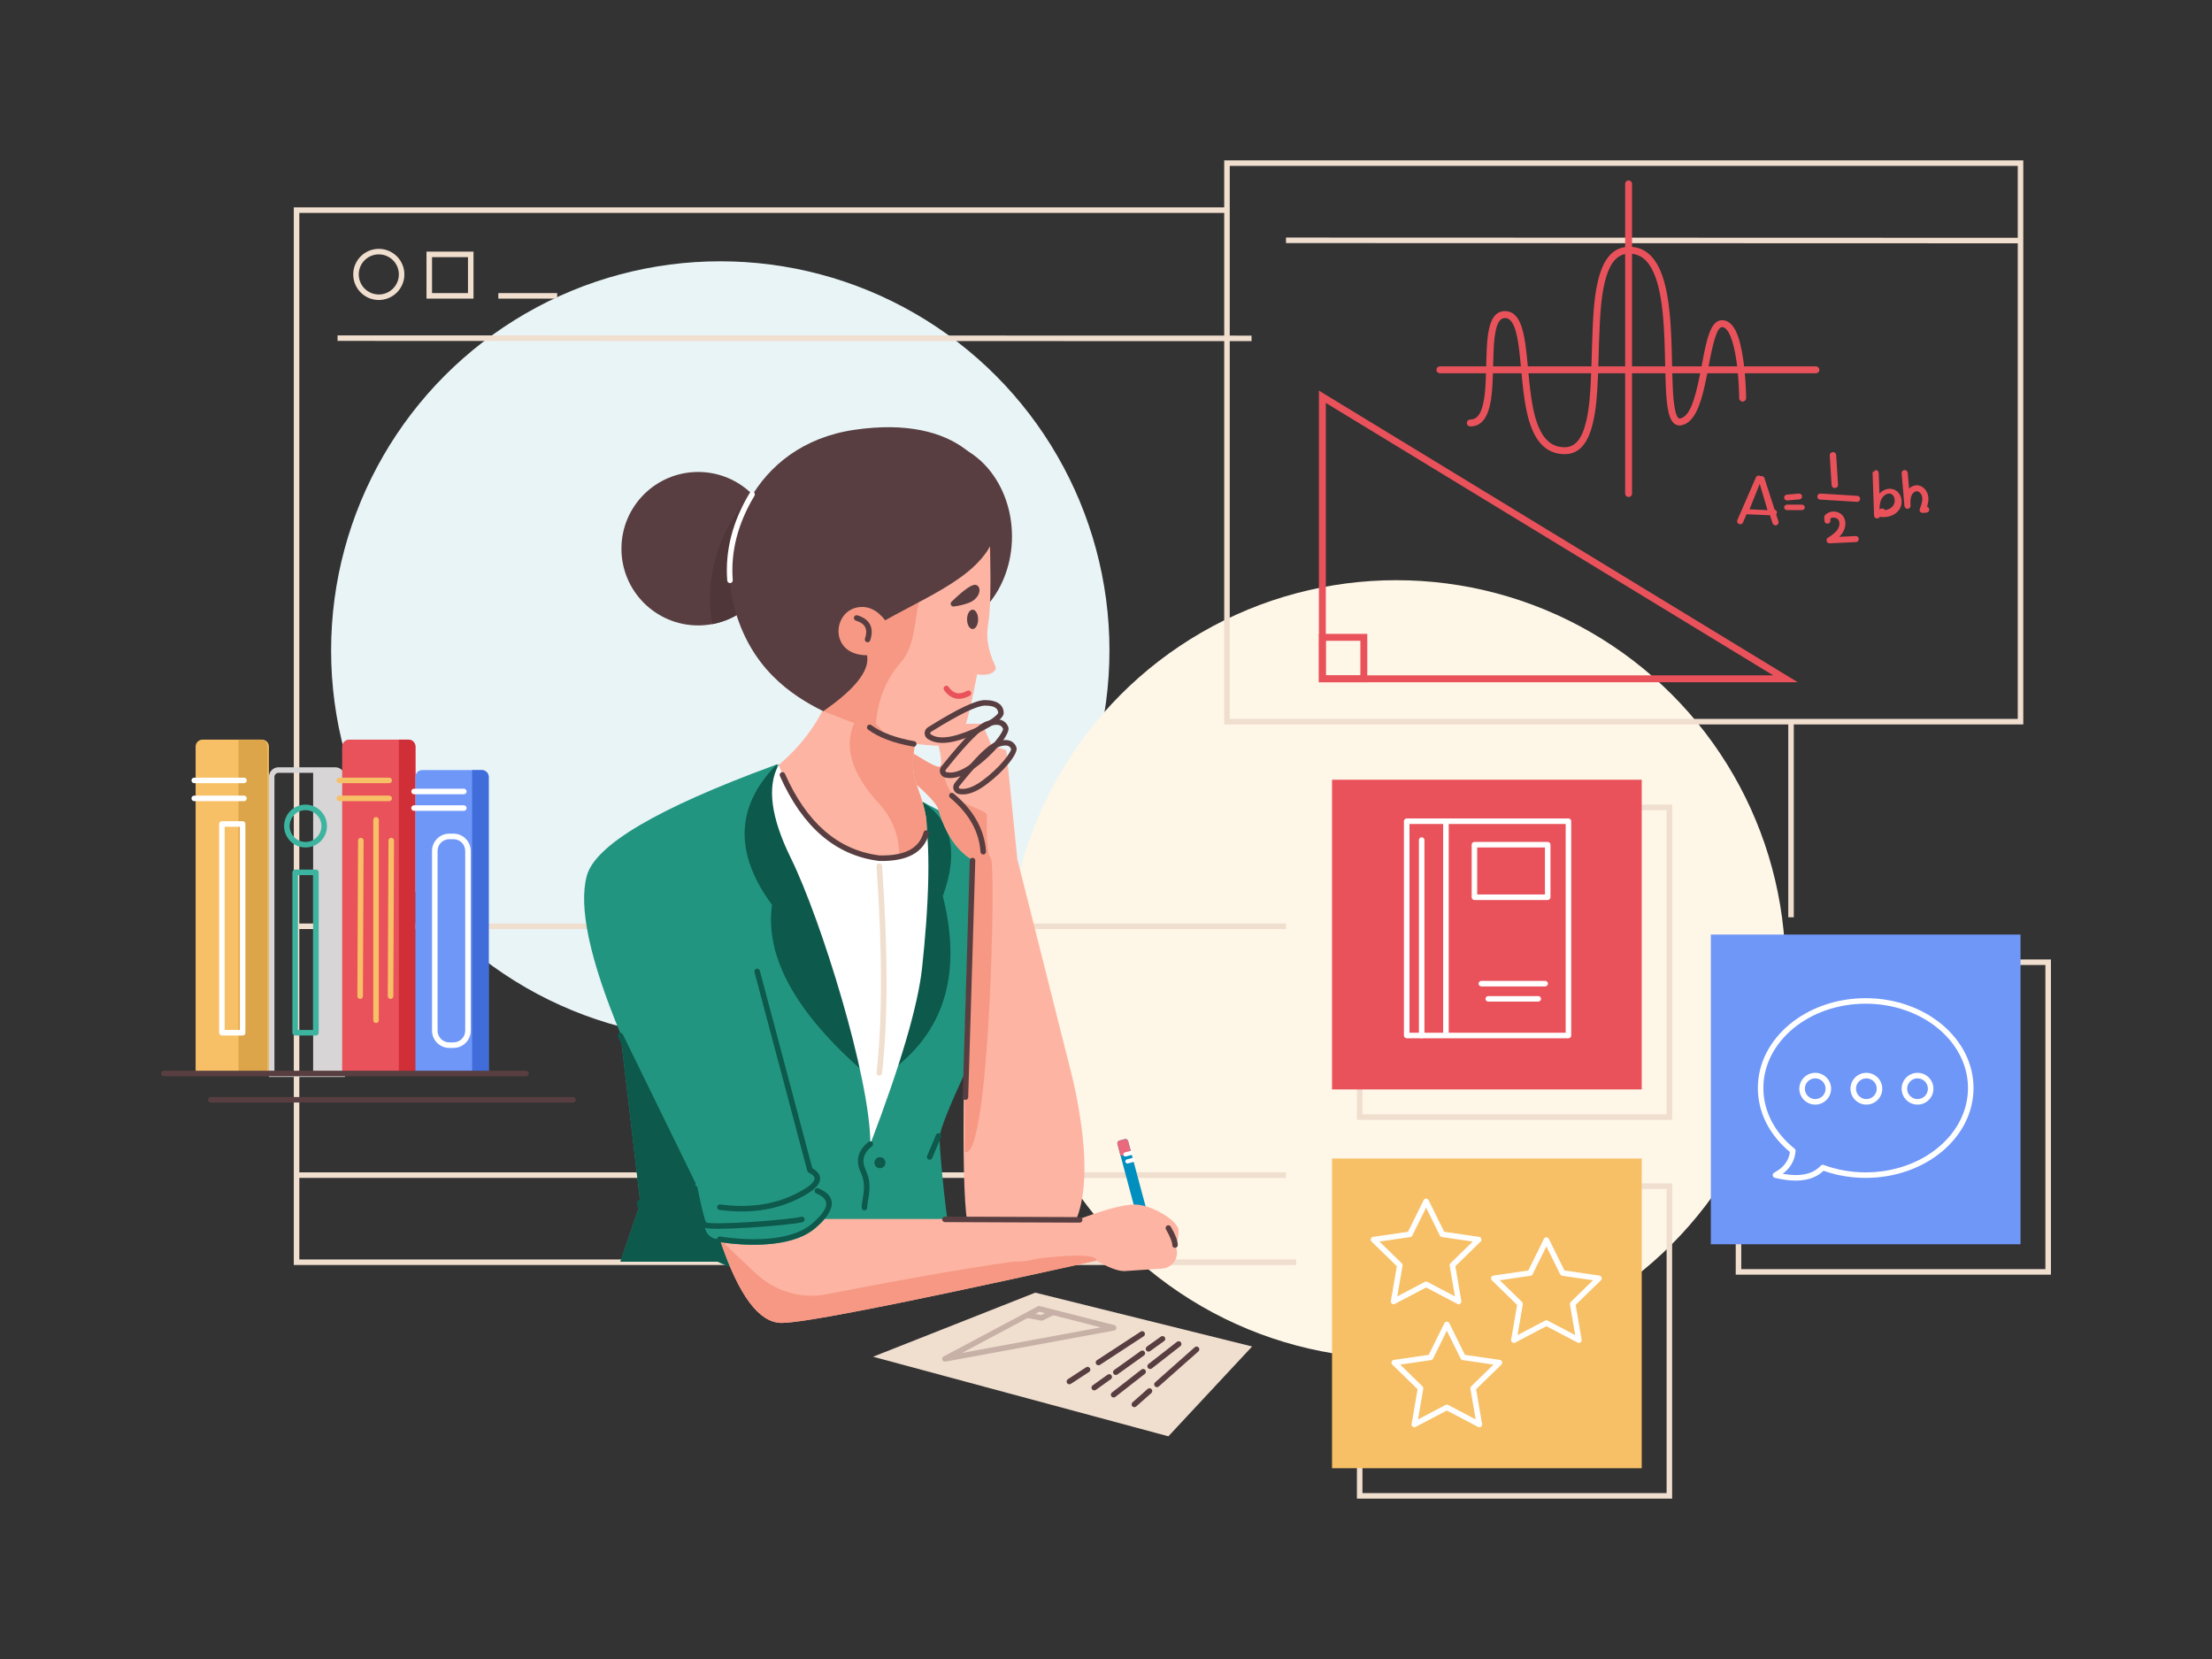 <?xml version="1.0" encoding="UTF-8"?>
<svg width="1600px" height="1200px" viewBox="0 0 1600 1200" version="1.1" xmlns="http://www.w3.org/2000/svg" xmlns:xlink="http://www.w3.org/1999/xlink">
    <rect x="0" y="0" width="1600" height="1200" fill="#333333" stroke="none"/>
    <title>Online Learning</title>
    <g id="Online-Learning" stroke="none" stroke-width="1" fill="none" fill-rule="evenodd">
        <g transform="translate(116.5, 116)" id="Shape">
            <circle fill="#E9F4F7" cx="404.5" cy="354.5" r="281.5"></circle>
            <circle fill="#FEF6E7" cx="893.5" cy="585.168" r="281.5"></circle>
            <polygon fill="#F0DECF" fill-rule="nonzero" points="127.655 126.585 788.794 126.755 788.793 130.755 127.654 130.585"></polygon>
            <polygon fill="#F0DECF" fill-rule="nonzero" points="813.692 552 813.692 556 98 556 98 552"></polygon>
            <polygon fill="#F0DECF" fill-rule="nonzero" points="813.692 732 813.692 736 98 736 98 732"></polygon>
            <path d="M157.5,64 C147.283,64 139,72.283 139,82.5 C139,92.717 147.283,101 157.5,101 C167.717,101 176,92.717 176,82.5 C176,72.283 167.717,64 157.5,64 Z M157.5,68 C165.508,68 172,74.492 172,82.5 C172,90.508 165.508,97 157.5,97 C149.492,97 143,90.508 143,82.5 C143,74.492 149.492,68 157.5,68 Z" fill="#F0DECF" fill-rule="nonzero"></path>
            <path d="M226,66 L192,66 L192,100 L226,100 L226,66 Z M222,70 L222,96 L196,96 L196,70 L222,70 Z" fill="#F0DECF" fill-rule="nonzero"></path>
            <path d="M772.528,34 L772.528,38 L100,38 L100,795 L821.028,795 L821.028,799 L96,799 L96,34 L772.528,34 Z M1181,407.074 L1181,547.495 L1177,547.495 L1177,407.074 L1181,407.074 Z" fill="#F0DECF" fill-rule="nonzero"></path>
            <path d="M693.18,709.017 L697.044,707.982 C698.111,707.696 699.207,708.329 699.493,709.396 L721.234,790.534 C721.52,791.601 720.887,792.697 719.82,792.983 L715.956,794.018 C714.889,794.304 713.793,793.671 713.507,792.604 L691.766,711.466 C691.48,710.399 692.113,709.303 693.18,709.017 Z" fill="#018FC0"></path>
            <path d="M693.18,709.017 L697.044,707.982 C698.111,707.696 699.207,708.329 699.493,709.396 L701.823,718.089 L694.095,720.16 L691.766,711.466 C691.48,710.399 692.113,709.303 693.18,709.017 Z" fill="#EA697C"></path>
            <path d="M30,419 L73,419 C75.761,419 78,421.239 78,424 L78,661 L25,661 L25,424 C25,421.239 27.239,419 30,419 Z" fill="#F7C066"></path>
            <path d="M56,419 L72,419 C74.761,419 77,421.239 77,424 L77,661 L56,661 L56,419 Z" fill="#DDA549"></path>
            <path d="M126,439 L85,439 C81.134,439 78,442.134 78,446 L78,663 L133,663 L133,446 C133,442.134 129.866,439 126,439 Z M126,443 L126.176,443.005 C127.751,443.096 129,444.402 129,446 L129,659 L82,659 L82,446 C82,444.343 83.343,443 85,443 L126,443 Z" fill="#D7D5D5" fill-rule="nonzero"></path>
            <path d="M110,441 L126,441 C128.761,441 131,443.239 131,446 L131,661 L110,661 L110,441 Z" fill="#D7D5D5"></path>
            <path d="M136,419 L179,419 C181.761,419 184,421.239 184,424 L184,661 L131,661 L131,424 C131,421.239 133.239,419 136,419 Z" fill="#E9525B"></path>
            <path d="M172,419 L179,419 C181.761,419 184,421.239 184,424 L184,661 L172,661 L172,419 Z" fill="#D12F38"></path>
            <path d="M189,441 L232,441 C234.761,441 237,443.239 237,446 L237,661 L184,661 L184,446 C184,443.239 186.239,441 189,441 Z" fill="#6F97F8"></path>
            <path d="M112,513 L97,513 C95.895,513 95,513.895 95,515 L95,631 C95,632.105 95.895,633 97,633 L112,633 C113.105,633 114,632.105 114,631 L114,515 C114,513.895 113.105,513 112,513 Z M110,517 L110,629 L99,629 L99,517 L110,517 Z" fill="#3CB49F" fill-rule="nonzero"></path>
            <path d="M104.5,466 C95.94,466 89,472.94 89,481.5 C89,490.06 95.94,497 104.5,497 C113.06,497 120,490.06 120,481.5 C120,472.94 113.06,466 104.5,466 Z M104.5,470 C110.851,470 116,475.149 116,481.5 C116,487.851 110.851,493 104.5,493 C98.149,493 93,487.851 93,481.5 C93,475.149 98.149,470 104.5,470 Z" fill="#3CB49F" fill-rule="nonzero"></path>
            <path d="M59,478 L44,478 C42.895,478 42,478.895 42,480 L42,631 C42,632.105 42.895,633 44,633 L59,633 C60.105,633 61,632.105 61,631 L61,480 C61,478.895 60.105,478 59,478 Z M57,482 L57,629 L46,629 L46,482 L57,482 Z" fill="#FFFFFF" fill-rule="nonzero"></path>
            <path d="M60,446.5 C61.105,446.5 62,447.395 62,448.5 C62,449.554 61.184,450.418 60.149,450.495 L60,450.5 L24,450.5 C22.895,450.5 22,449.605 22,448.5 C22,447.446 22.816,446.582 23.851,446.505 L24,446.5 L60,446.5 Z" fill="#FFFFFF" fill-rule="nonzero"></path>
            <path d="M60,459.5 C61.105,459.5 62,460.395 62,461.5 C62,462.554 61.184,463.418 60.149,463.495 L60,463.5 L24,463.5 C22.895,463.5 22,462.605 22,461.5 C22,460.446 22.816,459.582 23.851,459.505 L24,459.5 L60,459.5 Z" fill="#FFFFFF" fill-rule="nonzero"></path>
            <path d="M155.5,475 C156.554,475 157.418,475.816 157.495,476.851 L157.5,477 L157.5,622 C157.5,623.105 156.605,624 155.5,624 C154.446,624 153.582,623.184 153.505,622.149 L153.5,622 L153.5,477 C153.5,475.895 154.395,475 155.5,475 Z" fill="#F7C066" fill-rule="nonzero"></path>
            <path d="M166.509,490 C167.563,490.005 168.423,490.824 168.495,491.86 L168.5,492.009 L168,604.565 C167.995,605.669 167.096,606.561 165.991,606.556 C164.937,606.551 164.077,605.731 164.005,604.696 L164,604.547 L164.5,491.991 C164.505,490.887 165.404,489.995 166.509,490 Z" fill="#F7C066" fill-rule="nonzero"></path>
            <path d="M144.509,490 C145.563,490.005 146.423,490.824 146.495,491.86 L146.5,492.009 L146,604.565 C145.995,605.669 145.096,606.561 143.991,606.556 C142.937,606.551 142.077,605.731 142.005,604.696 L142,604.547 L142.5,491.991 C142.505,490.887 143.404,489.995 144.509,490 Z" fill="#F7C066" fill-rule="nonzero"></path>
            <path d="M165,446.5 C166.105,446.5 167,447.395 167,448.5 C167,449.554 166.184,450.418 165.149,450.495 L165,450.5 L129,450.5 C127.895,450.5 127,449.605 127,448.5 C127,447.446 127.816,446.582 128.851,446.505 L129,446.5 L165,446.5 Z" fill="#F7C066" fill-rule="nonzero"></path>
            <path d="M165,459.5 C166.105,459.5 167,460.395 167,461.5 C167,462.554 166.184,463.418 165.149,463.495 L165,463.5 L129,463.5 C127.895,463.5 127,462.605 127,461.5 C127,460.446 127.816,459.582 128.851,459.505 L129,459.5 L165,459.5 Z" fill="#F7C066" fill-rule="nonzero"></path>
            <path d="M219,454.5 C220.105,454.5 221,455.395 221,456.5 C221,457.554 220.184,458.418 219.149,458.495 L219,458.5 L183,458.5 C181.895,458.5 181,457.605 181,456.5 C181,455.446 181.816,454.582 182.851,454.505 L183,454.5 L219,454.5 Z" fill="#FFFFFF" fill-rule="nonzero"></path>
            <path d="M211.5,487 L208.5,487 C201.596,487 196,492.596 196,499.5 L196,629.5 C196,636.404 201.596,642 208.5,642 L211.5,642 C218.404,642 224,636.404 224,629.5 L224,499.5 C224,492.596 218.404,487 211.5,487 Z M208.5,491 L211.5,491 C216.194,491 220,494.806 220,499.5 L220,629.5 C220,634.194 216.194,638 211.5,638 L208.5,638 C203.806,638 200,634.194 200,629.5 L200,499.5 C200,494.806 203.806,491 208.5,491 Z" fill="#FFFFFF" fill-rule="nonzero"></path>
            <path d="M219,466.5 C220.105,466.5 221,467.395 221,468.5 C221,469.554 220.184,470.418 219.149,470.495 L219,470.5 L183,470.5 C181.895,470.5 181,469.605 181,468.5 C181,467.446 181.816,466.582 182.851,466.505 L183,466.5 L219,466.5 Z" fill="#FFFFFF" fill-rule="nonzero"></path>
            <path d="M225,441 L232,441 C234.761,441 237,443.239 237,446 L237,661 L225,661 L225,441 Z" fill="#406DD9"></path>
            <path d="M264,658.5 C265.105,658.5 266,659.395 266,660.5 C266,661.554 265.184,662.418 264.149,662.495 L264,662.5 L2,662.5 C0.895,662.5 0,661.605 0,660.5 C0,659.446 0.816,658.582 1.851,658.505 L2,658.5 L264,658.5 Z" fill="#583E40" fill-rule="nonzero"></path>
            <path d="M298,677.5 C299.105,677.5 300,678.395 300,679.5 C300,680.554 299.184,681.418 298.149,681.495 L298,681.5 L36,681.5 C34.895,681.5 34,680.605 34,679.5 C34,678.446 34.816,677.582 35.851,677.505 L36,677.5 L298,677.5 Z" fill="#583E40" fill-rule="nonzero"></path>
            <path d="M445.213,437 L514.081,445.215 L521.316,448.87 C566.124,471.555 591.644,485.508 597.874,490.73 C604.432,496.226 603.556,543.131 595.246,631.445 L592.725,636.593 C572.963,677.07 563.082,700.646 563.082,707.321 L563.086,707.759 C563.21,714.639 566.11,752.127 571.788,786.989 L573.368,796.617 L458.562,796.618 C441.067,806.261 422.451,806.261 402.712,796.618 L332.239,796.617 L346.669,754.256 L332.239,631.445 C310.023,577.99 301.914,540.036 307.913,517.582 C313.853,495.354 358.768,468.805 442.659,437.937 L445.213,437 Z" fill="#229581"></path>
            <path d="M332.239,631.445 L386.091,743.548 L392.866,769.773 C393.91,776.846 397.68,780.383 404.175,780.383 L413.393,800.93 L413.393,800.93 C409.87,799.813 406.31,798.375 402.712,796.618 L332.239,796.617 L346.669,754.256 L332.239,631.445 Z" fill="#0D594C"></path>
            <path d="M550.472,464 C572.038,477.457 577.039,500.185 565.476,532.184 C579.047,586.329 567.552,627.701 530.991,656.299 L542.083,543.894 L550.472,464 Z" fill="#0D594C"></path>
            <path d="M445.213,437 L454.107,479.861 L508.547,597.146 L509.662,660.589 C459.246,616.986 436.666,576.302 441.923,538.536 C414.711,501.587 415.513,468.046 444.331,437.912 L445.213,437 Z" fill="#0D594C"></path>
            <circle fill="#0D594C" cx="520" cy="725" r="4"></circle>
            <path d="M704.317,755.266 C716.138,755.266 735.963,766.906 735.963,774.14 C735.963,778.962 735.12,782.448 733.434,784.597 C736.497,790.146 734.481,797.128 728.932,800.191 C727.461,801.003 725.829,801.482 724.151,801.594 L696.799,803.421 C691.92,803.421 685.23,800.875 676.73,795.783 L664.701,798.449 L653.339,800.958 C532.516,827.582 464.369,840.894 448.9,840.894 C432.754,840.894 418.085,821.438 404.894,782.527 L405.796,782.666 L406.87,782.82 C407.607,782.923 408.385,783.024 409.201,783.124 L409.82,783.198 L411.1,783.344 C421.733,784.514 432.849,784.762 443.283,783.506 C455.807,781.999 466.046,778.44 473.19,772.347 C475.888,770.046 478.137,767.824 479.931,765.695 L664.457,765.696 L666.765,764.845 L668.295,764.289 C684.979,758.274 696.986,755.266 704.317,755.266 Z" fill="#FDB4A3"></path>
            <path d="M428.755,803.851 L432.742,807.268 C446.198,818.805 464.192,823.555 481.589,820.164 C609.076,795.312 674.102,787.044 676.667,795.36 L676.73,795.783 L664.701,798.449 L653.339,800.958 C532.516,827.582 464.369,840.894 448.9,840.894 C432.46,840.894 417.551,820.723 404.175,780.383 L428.755,803.851 Z" fill="#F69883"></path>
            <path d="M446.676,437.383 C438.138,452.878 441.102,475.333 455.57,504.747 C477.271,548.869 513.054,663.667 513.054,711.496 C535.075,653.664 547.548,611.18 550.472,584.045 C554.858,543.343 558.063,490.74 550.472,464 L499.179,452.59 L446.676,437.383 Z" fill="#FFFFFF"></path>
            <path d="M484.998,383.428 C477.122,404.48 464.348,422.465 446.676,437.383 C465.209,482.69 490.753,505.143 523.309,504.742 C572.141,504.141 548.567,460.862 544.816,446.326 C542.315,436.635 544.693,419.308 551.95,394.344 L496.445,377.098 L484.998,383.428 Z" fill="#FDB4A3"></path>
            <path d="M503.131,403.745 L504.61,403.538 C528.314,400.285 541.567,401.553 544.37,407.339 L544.453,407.52 C544.853,408.429 545.726,409.858 547.072,411.807 L547.307,412.145 L546.97,413.666 C543.739,428.485 543.021,439.372 544.816,446.326 C548.257,459.661 568.38,497.184 533.985,503.759 C534.053,491.225 530.573,477.818 519.985,466.012 L519.52,465.5 C498.36,442.449 492.897,421.864 503.131,403.745 Z" fill="#F69883"></path>
            <path d="M594,407.52 L600.496,422.724 L611.401,426.791 L619.375,505.492 L659.788,665.834 C672.17,721.784 670.421,759.549 654.543,779.129 C630.725,808.499 593.704,795.935 585.022,776.182 C579.235,763.014 578.266,682.784 586.116,505.492 C571.201,496.449 564.521,477.783 562.228,469.368 C561.608,467.092 558.877,463.518 554.035,458.647 L553.311,457.925 C545.919,450.605 542.698,440.075 544.71,429.891 L544.808,429.414 L544.808,429.414 L546.294,430.357 C554.014,435.222 562.906,440.275 563.758,438.321 C564.735,436.079 564.308,431.21 562.475,423.716 L562.228,422.724 L568.625,414.126 L583.022,407.52 L594,407.52 Z" fill="#FDB4A3"></path>
            <path d="M544.349,429.095 L546.294,430.357 L548.14,431.51 C555.368,435.976 562.974,440.121 563.758,438.321 C563.872,438.059 563.967,437.761 564.043,437.426 L566.511,439.203 C565.633,444.435 567.173,450.262 571.131,456.686 C577.069,466.322 597.337,469.846 597.337,473.591 L597.259,479.304 C597.18,487.669 597.367,501.855 600.213,504.888 C603.979,508.901 599.291,722.961 581.683,717.229 L581.339,717.108 L581.34,712.752 L581.371,698.052 C581.505,652.755 582.115,595.858 586.116,505.492 C571.201,496.449 564.521,477.783 562.228,469.368 C560.957,464.704 553.839,458.239 546.501,451.641 L545.994,450.166 C545.512,448.737 545.105,447.446 544.816,446.326 C543.751,442.199 543.571,436.686 544.276,429.789 L544.349,429.095 Z" fill="#F69883"></path>
            <ellipse fill="#583E40" cx="557.5" cy="271.999" rx="58" ry="69"></ellipse>
            <path d="M598.288,335.494 L598.188,336.081 C596.623,344.934 598.271,354.633 603.133,365.179 L603.435,365.825 C603.901,366.814 603.793,367.977 603.153,368.863 C601.055,371.766 596.758,372.728 590.262,371.747 L589.592,375.218 C584.28,402.482 580.033,417.718 576.854,420.924 C573.542,424.264 560.347,424.264 537.271,420.924 L478.998,398.427 L473.813,382.047 C464.918,353.872 460.419,339.14 460.314,337.851 L460.322,337.069 C460.445,329.415 461.774,267.708 465.526,267.708 L468.683,267.672 C479.348,267.526 515.814,266.929 578.082,265.882 L599.594,278.954 L599.695,283.269 C600.254,308.995 599.785,326.403 598.288,335.494 L598.288,335.494 Z" fill="#FDB4A3"></path>
            <path d="M488.979,300.727 C550.254,292.674 574.387,292.593 561.378,300.486 L560.972,300.727 C540.125,312.93 551.26,344.655 535.173,362.988 C524.448,375.209 518.42,390.053 517.089,407.52 L517.916,408.38 C520.746,411.349 522.883,413.865 524.327,415.927 L478.998,398.427 L473.627,381.458 C471.698,375.347 469.979,369.878 468.47,365.049 L460.568,326.252 L460.609,324.75 L460.609,324.75 L488.979,300.727 Z" fill="#F69883"></path>
            <circle fill="#583E40" cx="388.5" cy="280.882" r="55.5"></circle>
            <path d="M427.717,241.61 C437.776,251.656 444,265.542 444,280.882 C444,308.037 424.498,330.637 398.737,335.44 C393.015,306.522 401.214,268.833 426.702,242.633 L427.717,241.61 Z" fill="#4F3638"></path>
            <path d="M501.724,194.862 C576.329,184.019 606.678,222.545 605.368,258.332 C604,295.713 562.511,310.999 523.785,332.668 C518.116,325.296 511.092,321.664 503.045,323.477 C485.3,327.474 483.718,357.968 510.664,357.968 C512.728,368.891 502.172,382.377 478.998,398.427 C455.973,387.076 425.772,367.024 414.24,321.797 C402.709,276.57 427.118,205.705 501.724,194.862 Z" fill="#583E40"></path>
            <ellipse fill="#583E40" cx="587" cy="332" rx="4" ry="7"></ellipse>
            <path d="M571.758,319.264 C581.157,310.137 587.144,306.104 589.718,307.166 C594.07,308.961 592.175,317.131 584.224,320.066 C580.914,321.287 577.562,322.127 574.169,322.586 L573.385,322.685 C572.288,322.814 571.294,322.03 571.165,320.933 C571.092,320.314 571.312,319.698 571.758,319.264 Z" fill="#583E40"></path>
            <path d="M510.98,408.926 C511.64,408.041 512.893,407.858 513.778,408.518 C520.885,413.813 531.227,417.697 544.805,420.124 C545.892,420.318 546.616,421.357 546.422,422.444 C546.228,423.532 545.189,424.256 544.101,424.061 C529.961,421.535 519.057,417.439 511.389,411.725 C510.503,411.065 510.32,409.812 510.98,408.926 Z" fill="#583E40" fill-rule="nonzero"></path>
            <path d="M501.216,330.422 C501.535,329.365 502.65,328.766 503.708,329.084 C512.71,331.796 515.936,338.137 512.947,347.185 C512.6,348.233 511.469,348.803 510.42,348.456 C509.371,348.11 508.802,346.978 509.149,345.93 C511.437,339.004 509.386,334.972 502.554,332.914 C501.496,332.595 500.897,331.48 501.216,330.422 Z" fill="#583E40" fill-rule="nonzero"></path>
            <path d="M566.843,380.368 C567.744,379.729 568.992,379.941 569.631,380.842 C573.202,385.876 577.417,386.788 583.038,383.706 C584.007,383.175 585.223,383.53 585.754,384.498 C586.285,385.467 585.93,386.682 584.962,387.213 C577.579,391.261 571.128,389.866 566.369,383.156 C565.73,382.255 565.942,381.007 566.843,380.368 Z" fill="#E9525B" fill-rule="nonzero"></path>
            <path d="M425.79,240.578 C426.36,239.632 427.59,239.327 428.536,239.897 C429.482,240.467 429.786,241.697 429.216,242.643 C417.178,262.615 411.956,282.922 413.516,303.613 C413.599,304.715 412.773,305.675 411.672,305.758 C410.571,305.841 409.61,305.015 409.527,303.914 C407.903,282.369 413.336,261.241 425.79,240.578 Z" fill="#FFFFFF" fill-rule="nonzero"></path>
            <path d="M595.946,390.383 C589.388,390.383 576.239,396.665 555.933,409.297 L554.675,410.082 C554.083,410.452 553.576,410.941 553.186,411.517 C551.637,413.803 552.234,416.912 554.52,418.461 L554.814,418.655 C560.091,422.042 567.474,422.238 576.923,419.445 L577.442,419.29 C593.707,414.383 609.5,404.869 609.5,399.861 C609.5,394.144 605.196,390.383 595.946,390.383 Z M596.319,394.385 C602.937,394.455 605.329,396.395 605.491,399.51 L605.498,399.752 C605.46,399.843 605.378,399.985 605.253,400.159 C604.94,400.595 604.433,401.136 603.756,401.745 C602.283,403.069 600.122,404.611 597.497,406.193 C591.558,409.77 584,413.133 576.292,415.459 L575.783,415.61 C567.348,418.104 561.104,417.939 556.996,415.302 L556.744,415.135 C556.307,414.84 556.188,414.218 556.497,413.761 C556.576,413.645 556.677,413.548 556.795,413.474 L558.048,412.692 C577.632,400.509 590.455,394.383 595.946,394.383 L596.319,394.385 Z" fill="#583E40" fill-rule="nonzero"></path>
            <path d="M596.818,405.85 C590.744,408.071 580.717,418.082 566.253,436.121 L564.412,438.43 C563.95,439.012 563.625,439.684 563.458,440.403 C562.829,443.092 564.5,445.781 567.189,446.409 L567.531,446.485 C573.639,447.754 580.648,445.376 588.601,439.544 C602.549,429.315 614.572,414.741 612.856,410.005 C610.92,404.66 605.57,402.649 596.818,405.85 Z M609.034,411.205 L609.053,411.257 L609.056,411.242 C609.049,411.349 609.017,411.513 608.955,411.721 C608.801,412.246 608.495,412.938 608.048,413.755 C607.075,415.529 605.513,417.75 603.519,420.167 C599.001,425.644 592.86,431.46 586.236,436.318 C579.109,441.544 573.148,443.567 568.369,442.574 L568.075,442.509 C567.561,442.388 567.227,441.851 567.353,441.313 C567.386,441.169 567.451,441.035 567.543,440.919 L569.377,438.619 L570.271,437.507 C583.743,420.807 593.203,411.431 598.192,409.607 C604.864,407.166 607.858,408.205 609.034,411.205 Z" fill="#583E40" fill-rule="nonzero"></path>
            <path d="M603.754,420.717 C598.116,422.779 588.843,432.018 575.452,448.675 L574.108,450.355 C573.595,450.999 573.25,451.755 573.1,452.56 C572.595,455.274 574.386,457.885 577.101,458.39 L577.444,458.449 C582.966,459.329 589.238,457.096 596.315,451.917 L597.086,451.346 C609.655,441.942 620.285,428.972 618.706,424.612 C616.897,419.618 611.884,417.743 603.754,420.717 Z M614.893,425.836 L614.881,425.916 C614.867,425.991 614.845,426.084 614.813,426.192 C614.674,426.661 614.397,427.286 613.99,428.025 C613.099,429.644 611.665,431.674 609.835,433.886 C605.683,438.903 600.038,444.235 593.952,448.689 C587.655,453.298 582.361,455.182 578.098,454.503 L577.807,454.452 C577.29,454.356 576.931,453.834 577.032,453.291 C577.062,453.13 577.131,452.979 577.233,452.851 L578.573,451.178 L579.861,449.582 C592.051,434.564 600.62,426.122 605.128,424.473 C611.074,422.299 613.745,423.137 614.829,425.68 L614.893,425.836 Z" fill="#583E40" fill-rule="nonzero"></path>
            <path d="M1093,466 L865,466 L865,694 L1093,694 L1093,466 Z M1089,470 L1089,690 L869,690 L869,470 L1089,470 Z" fill="#F0DECF" fill-rule="nonzero"></path>
            <path d="M1367,578 L1139,578 L1139,806 L1367,806 L1367,578 Z M1363,582 L1363,802 L1143,802 L1143,582 L1363,582 Z" fill="#F0DECF" fill-rule="nonzero"></path>
            <path d="M1093,740 L865,740 L865,968 L1093,968 L1093,740 Z M1089,744 L1089,964 L869,964 L869,744 L1089,744 Z" fill="#F0DECF" fill-rule="nonzero"></path>
            <polygon fill="#E9525B" points="847 448 1071 448 1071 672 847 672"></polygon>
            <polygon fill="#6F97F8" points="1121 560 1345 560 1345 784 1121 784"></polygon>
            <polygon fill="#F7C066" points="847 722 1071 722 1071 946 847 946"></polygon>
            <path d="M1347,0 L769,0 L769,408 L1347,408 L1347,0 Z M1343,4 L1343,404 L773,404 L773,4 L1343,4 Z" fill="#F0DECF" fill-rule="nonzero"></path>
            <polygon fill="#F0DECF" fill-rule="nonzero" points="813.692 55.83 1345.001 56 1344.999 60 813.691 59.83"></polygon>
            <path d="M430.669,584.708 C431.688,584.437 432.732,585.004 433.072,585.985 L433.115,586.128 L471.077,729.04 L471.153,729.083 C476.065,731.853 477.929,735.475 475.989,739.514 L475.873,739.747 C473.974,743.437 468.835,747.213 460.393,751.341 C443.865,759.423 425.021,762.025 403.907,759.169 C402.813,759.02 402.045,758.013 402.194,756.918 C402.342,755.824 403.349,755.057 404.444,755.205 C424.802,757.959 442.85,755.466 458.635,747.748 L459.583,747.278 C466.725,743.696 470.988,740.498 472.316,737.917 C473.354,735.9 472.384,734.169 468.462,732.179 C468.005,731.947 467.657,731.55 467.485,731.071 L467.434,730.909 L429.25,587.154 C428.966,586.087 429.602,584.992 430.669,584.708 Z" fill="#0D594C" fill-rule="nonzero"></path>
            <path d="M331.361,631.325 C332.306,630.863 333.437,631.214 333.962,632.106 L334.036,632.243 L386.507,739.559 C386.993,740.551 386.581,741.749 385.589,742.234 C384.644,742.696 383.513,742.345 382.988,741.454 L382.914,741.316 L330.442,634 C329.957,633.008 330.368,631.81 331.361,631.325 Z" fill="#0D594C" fill-rule="nonzero"></path>
            <path d="M472.875,744.634 C473.297,743.613 474.467,743.128 475.487,743.55 C489.311,749.265 488.163,759.577 473.19,772.347 C466.046,778.44 455.807,781.999 443.283,783.506 C432.849,784.762 421.733,784.514 411.1,783.344 L409.82,783.198 C408.359,783.026 407.013,782.846 405.796,782.666 L404.603,782.482 L403.823,782.352 C402.736,782.158 402.012,781.118 402.207,780.031 C402.401,778.944 403.44,778.22 404.528,778.414 L404.994,778.493 C405.31,778.545 405.67,778.602 406.072,778.663 L406.381,778.709 C407.898,778.933 409.628,779.158 411.537,779.368 C421.891,780.507 432.719,780.749 442.805,779.535 C454.617,778.113 464.15,774.8 470.594,769.303 C483.626,758.189 484.366,751.549 473.959,747.247 C472.938,746.825 472.453,745.655 472.875,744.634 Z" fill="#0D594C" fill-rule="nonzero"></path>
            <path d="M385.701,741.586 C386.785,741.371 387.837,742.075 388.052,743.159 L388.647,746.117 C391.14,758.373 393.082,765.913 394.244,768.186 L394.31,768.312 L394.32,768.308 L394.361,768.313 L394.391,768.32 C394.828,768.426 395.483,768.523 396.33,768.6 C397.949,768.749 400.196,768.824 402.986,768.825 L404.678,768.818 C410.029,768.769 416.935,768.49 424.559,768.026 L428.247,767.791 C443.925,766.748 458.95,765.186 463.029,764.132 C464.099,763.855 465.19,764.498 465.466,765.568 C465.743,766.637 465.1,767.728 464.03,768.004 L463.693,768.088 C458.597,769.289 442.225,770.936 425.657,771.966 L423.948,772.07 C416.031,772.541 408.916,772.81 403.526,772.824 L401.846,772.823 C395.279,772.791 392.289,772.412 391.236,770.932 C389.533,768.536 387.281,759.822 384.129,743.937 C383.914,742.854 384.618,741.801 385.701,741.586 Z" fill="#0D594C" fill-rule="nonzero"></path>
            <path d="M345.538,752.054 C346.612,751.799 347.69,752.463 347.946,753.538 L348.261,754.844 C352.278,771.213 357.138,780.986 362.511,784.1 C363.467,784.654 363.793,785.877 363.239,786.833 C362.685,787.789 361.461,788.114 360.506,787.56 C353.735,783.636 348.37,772.626 344.054,754.462 C343.799,753.388 344.463,752.31 345.538,752.054 Z" fill="#0D594C" fill-rule="nonzero"></path>
            <path d="M511.825,709.918 C512.697,709.24 513.953,709.396 514.632,710.268 C515.31,711.139 515.154,712.396 514.282,713.074 C508.105,717.883 506.57,723.27 509.466,729.776 L509.617,730.108 C512.836,737.024 513.019,742.664 511.564,751.318 L511.112,754.053 C510.81,755.944 510.768,756.509 510.768,757.496 C510.768,758.601 509.872,759.496 508.768,759.496 C507.663,759.496 506.768,758.601 506.768,757.496 L506.773,756.877 C506.797,755.786 506.908,754.933 507.35,752.268 L507.62,750.655 C508.922,742.907 508.799,738.042 506.177,732.204 L505.99,731.795 C502.087,723.409 504.106,715.927 511.825,709.918 Z" fill="#0D594C" fill-rule="nonzero"></path>
            <path d="M560.546,704.867 C560.977,703.85 562.15,703.374 563.168,703.804 C564.136,704.214 564.614,705.298 564.286,706.279 L564.231,706.425 L557.782,721.673 C557.352,722.69 556.179,723.166 555.161,722.736 C554.192,722.326 553.715,721.242 554.043,720.261 L554.098,720.115 L560.546,704.867 Z" fill="#0D594C" fill-rule="nonzero"></path>
            <path d="M570.468,458.19 C571.178,457.343 572.439,457.233 573.285,457.943 C587.84,470.153 595.685,484.178 596.705,499.947 C596.777,501.049 595.941,502.001 594.838,502.072 C593.736,502.143 592.785,501.307 592.714,500.205 C591.768,485.591 584.474,472.549 570.715,461.007 C569.868,460.297 569.758,459.036 570.468,458.19 Z" fill="#583E40" fill-rule="nonzero"></path>
            <path d="M727.626,770.527 C728.584,769.977 729.807,770.308 730.356,771.266 C733.727,777.14 735.434,781.514 735.434,784.597 C735.434,785.702 734.538,786.597 733.434,786.597 C732.329,786.597 731.434,785.702 731.434,784.597 C731.434,782.412 729.932,778.563 726.887,773.257 C726.337,772.299 726.668,771.077 727.626,770.527 Z" fill="#583E40" fill-rule="nonzero"></path>
            <path d="M519.38,508.53 C520.482,508.453 521.438,509.283 521.515,510.385 L521.769,514.067 C525.832,573.978 525.748,622.706 521.508,660.27 C521.384,661.367 520.393,662.157 519.296,662.033 C518.198,661.909 517.409,660.919 517.533,659.821 C521.828,621.766 521.828,572.041 517.525,510.665 C517.448,509.563 518.278,508.607 519.38,508.53 Z" fill="#F0DECF" fill-rule="nonzero"></path>
            <path d="M587.003,504.469 C588.057,504.501 588.896,505.343 588.942,506.38 L588.943,506.529 L583.819,677.668 C583.785,678.772 582.864,679.64 581.76,679.608 C580.706,679.575 579.867,678.734 579.821,677.697 L579.82,677.548 L584.945,506.409 C584.978,505.305 585.899,504.437 587.003,504.469 Z" fill="#583E40" fill-rule="nonzero"></path>
            <path d="M567.007,764 L664.464,764.362 C665.569,764.366 666.461,765.265 666.457,766.37 C666.453,767.424 665.634,768.285 664.598,768.357 L664.449,768.362 L566.993,768 C565.888,767.996 564.996,767.097 565,765.993 C565.004,764.938 565.823,764.077 566.858,764.005 L567.007,764 Z" fill="#583E40" fill-rule="nonzero"></path>
            <path d="M837.5,166.551 L837.5,377.5 L1183.912,377.5 L837.5,166.551 Z M842.5,175.449 L1166.088,372.5 L842.5,372.5 L842.5,175.449 Z" fill="#E9525B" fill-rule="nonzero"></path>
            <path d="M872.5,342.5 L837.5,342.5 L837.5,377.5 L872.5,377.5 L872.5,342.5 Z M867.499,347.5 L867.499,372.5 L842.499,372.5 L842.499,347.5 L867.499,347.5 Z" fill="#E9525B" fill-rule="nonzero"></path>
            <path d="M1209.759,254 C1210.004,254 1210.251,254.011 1210.497,254.031 C1212.544,254.194 1214.43,255.033 1215.809,256.351 L1216.143,256.691 C1216.442,257.013 1216.71,257.359 1216.948,257.729 C1219.399,261.543 1218.311,266.445 1216.147,269.606 C1215.468,270.6 1214.687,271.485 1213.85,272.288 L1225.845,271.723 L1225.845,271.723 C1227,271.723 1227.946,272.639 1227.998,273.81 C1228.054,275.019 1227.132,276.045 1225.938,276.1 L1206.841,277 C1205.902,277 1205.067,276.387 1204.78,275.478 C1204.483,274.533 1204.847,273.503 1205.671,272.969 L1206.965,272.121 C1209.116,270.688 1211.203,269.141 1212.589,267.113 C1213.887,265.216 1214.67,262.217 1213.32,260.113 C1212.699,259.145 1211.516,258.504 1210.157,258.396 C1210.023,258.385 1209.891,258.381 1209.762,258.381 C1208.877,258.381 1208.048,258.618 1207.399,259.051 L1207.501,260.452 C1207.59,261.656 1206.694,262.707 1205.502,262.795 L1205.26,262.797 L1205.26,262.797 L1205.165,262.791 C1204.109,262.699 1203.265,261.864 1203.188,260.772 L1203.006,258.289 C1202.963,257.696 1203.159,257.109 1203.553,256.665 C1205.059,254.972 1207.332,254 1209.759,254 Z M1155.615,228 C1155.905,228 1156.2,228.057 1156.484,228.174 L1156.911,228.464 L1156.989,228.422 C1157.213,228.35 1157.441,228.318 1157.665,228.318 C1158.602,228.318 1159.471,228.91 1159.772,229.837 L1167.122,252.587 C1168.111,252.842 1168.833,253.703 1168.786,254.746 C1168.764,255.249 1168.545,255.682 1168.239,256.039 L1169.894,261.166 L1169.963,261.432 L1169.996,261.697 C1170.054,262.668 1169.44,263.591 1168.452,263.898 C1168.23,263.967 1168.004,264 1167.783,264 C1167.138,264 1166.526,263.724 1166.11,263.251 C1165.917,263.034 1165.766,262.775 1165.671,262.483 L1163.805,256.709 L1146.826,255.971 L1144.254,261.889 C1143.897,262.716 1143.077,263.212 1142.215,263.212 C1141.925,263.212 1141.63,263.158 1141.347,263.038 C1140.221,262.566 1139.698,261.288 1140.179,260.183 L1153.576,229.323 C1153.935,228.496 1154.753,228 1155.615,228 Z M1240.585,224 C1241.586,224.127 1242.392,225.056 1242.43,226.114 L1242.948,240.998 C1244.927,238.946 1247.627,237.531 1250.467,237.531 C1251.36,237.531 1252.264,237.671 1253.166,237.974 C1254.853,238.539 1256.288,239.664 1257.314,241.183 L1257.583,241.606 C1257.949,242.214 1258.25,242.879 1258.48,243.591 C1259.502,246.736 1258.994,250.26 1257.16,252.791 C1256.542,253.645 1255.802,254.406 1254.967,255.065 L1254.058,255.049 C1254.364,255.058 1254.667,255.063 1254.967,255.065 C1252.532,256.987 1249.275,258.045 1245.777,258.045 C1244.938,258.045 1244.085,257.984 1243.227,257.859 C1242.864,258.513 1242.173,258.969 1241.364,258.998 L1241.282,259 C1240.449,259 1239.718,258.541 1239.342,257.861 C1239.18,257.571 1239.085,257.242 1239.069,256.891 L1238.001,226.265 C1237.986,225.826 1238.103,225.411 1238.316,225.06 C1239.078,224.711 1239.833,224.358 1240.585,224 Z M1273.907,243.795 C1273.656,241.769 1272.162,239.6 1270.277,239.379 L1269.958,239.36 C1268.222,239.36 1266.68,241.016 1266.051,242.661 C1265.232,244.801 1265.342,247.33 1265.453,249.773 C1265.506,250.96 1264.59,251.97 1263.39,252.046 L1263.341,252.046 C1262.146,252.046 1261.15,251.222 1261.049,250.054 L1259.008,226.371 C1258.904,225.169 1259.805,224.113 1261.02,224.011 L1261.237,224 L1261.237,224 C1262.36,224 1263.308,224.87 1263.405,226 L1264.385,237.377 C1265.843,235.966 1267.758,235.013 1270.007,234.997 C1274.552,235.026 1277.786,239.223 1278.287,243.263 C1278.336,243.643 1278.364,244.022 1278.375,244.4 C1278.441,246.549 1277.969,248.634 1277.36,250.543 C1278.249,250.779 1278.933,251.551 1278.995,252.513 C1279.075,253.715 1278.152,254.751 1276.937,254.83 L1274.349,254.996 L1274.205,255 C1273.508,255 1272.851,254.677 1272.434,254.119 C1271.986,253.525 1271.875,252.746 1272.138,252.055 C1272.577,250.899 1273.04,249.675 1273.391,248.436 C1273.832,246.88 1274.095,245.301 1273.907,243.795 Z M1249.985,241 C1247.706,241 1245.344,242.982 1244.296,245.263 C1243.943,246.033 1243.68,246.847 1243.488,247.689 L1243.356,248.326 C1243.111,249.656 1243.02,251.045 1243,252.432 L1244.127,251.94 C1244.405,251.82 1244.691,251.76 1244.973,251.76 C1245.775,251.76 1246.54,252.224 1246.92,253 C1249.293,252.675 1251.598,251.622 1253.005,249.586 C1254.008,248.135 1254.279,245.985 1253.698,244.108 L1253.572,243.744 C1253.547,243.679 1253.521,243.612 1253.492,243.543 L1253.348,243.227 C1252.964,242.453 1252.308,241.59 1251.216,241.207 C1250.814,241.066 1250.401,241 1249.985,241 Z M1186.76,249 C1187.996,249 1189,249.894 1189,251 C1189,252.106 1187.996,253 1186.76,253 L1176.24,253 C1175.004,253 1174,252.106 1174,251 C1174,249.894 1175.004,249 1176.24,249 L1186.76,249 Z M1156.348,234 L1149,252.385 L1162,253 L1156.348,234 Z M1200.227,241 L1200.324,241.002 L1200.324,241.002 L1226.944,242.634 C1228.153,242.709 1229.07,243.744 1228.996,244.95 C1228.924,246.109 1227.96,247 1226.812,247 L1226.674,246.996 L1200.054,245.363 C1198.848,245.289 1197.928,244.253 1198.004,243.047 C1198.075,241.876 1199.042,241 1200.227,241 Z M1184.841,241 C1185.938,241 1186.885,241.834 1186.99,242.914 C1187.103,244.075 1186.217,245.105 1185.008,245.215 L1176.401,245.992 L1176.195,246 C1175.074,246 1174.115,245.181 1174.01,244.086 C1173.896,242.925 1174.784,241.897 1175.992,241.789 L1184.595,241.013 C1184.678,241.004 1184.76,241 1184.841,241 Z M1209.297,211 C1210.531,211 1211.575,211.868 1211.648,213.01 L1212.996,234.745 C1213.068,235.92 1212.089,236.927 1210.806,236.996 L1210.671,237 C1209.448,237 1208.422,236.123 1208.352,234.986 L1207.004,213.253 C1206.932,212.078 1207.911,211.068 1209.194,211.002 L1209.297,211 L1209.297,211 Z M1239.793,224.51 C1239.863,224.51 1239.932,224.514 1240,224.524 C1239.338,224.85 1238.672,225.172 1238,225.49 C1238.289,225 1238.778,224.643 1239.355,224.547 L1239.607,224.522 C1239.67,224.514 1239.732,224.51 1239.793,224.51 Z" fill="#E9525B"></path>
            <path d="M1061.5,14.5 C1062.825,14.5 1063.91,15.532 1063.995,16.836 L1064,17 L1064.001,62.578 C1074.346,63.406 1081.486,70.798 1085.94,83.594 C1089.575,94.035 1091.42,107.589 1092.295,126.074 L1092.479,130.337 C1092.595,133.285 1092.684,136.212 1092.79,140.5 L1092.989,149.002 L1114.279,149 L1115.056,144.902 C1116.928,135.081 1118.181,129.677 1119.834,125.187 C1122.17,118.84 1125.158,115.369 1129.562,115.609 C1137.65,116.05 1142.002,126.815 1144.516,144.696 C1144.715,146.11 1144.897,147.546 1145.064,149 L1197,149 C1198.381,149 1199.5,150.119 1199.5,151.5 C1199.5,152.825 1198.468,153.91 1197.164,153.995 L1197,154 L1145.574,154 C1145.854,157.115 1146.069,160.281 1146.227,163.446 L1146.297,164.91 C1146.361,166.35 1146.409,167.714 1146.443,168.987 L1146.476,170.364 L1146.5,171.98 C1146.507,173.36 1145.393,174.485 1144.012,174.492 C1142.687,174.498 1141.597,173.472 1141.506,172.168 L1141.5,171.947 L1141.494,171.421 C1141.487,170.936 1141.476,170.373 1141.461,169.737 C1141.417,167.915 1141.343,165.884 1141.234,163.696 C1141.071,160.443 1140.847,157.191 1140.554,154 L1118.416,154.002 L1118.104,155.604 C1116.108,165.746 1114.433,172.368 1112.216,177.958 C1109.105,185.804 1105.156,190.539 1099.725,191.625 C1096.715,192.227 1094.217,190.841 1092.539,188.003 C1091.3,185.906 1090.421,182.939 1089.776,178.991 L1089.693,178.471 C1088.811,172.784 1088.442,166.683 1088.109,154.001 L1064,154 L1064,241 C1064,242.381 1062.881,243.5 1061.5,243.5 C1060.175,243.5 1059.09,242.468 1059.005,241.164 L1059,241 L1059,154 L1039.439,154 L1039.347,156.318 C1038.713,171.685 1037.844,180.165 1035.975,188.69 L1035.75,189.687 C1032.309,204.492 1025.927,212.5 1015.336,212.5 C1004.568,212.5 997.047,206.553 992.19,195.634 C988.667,187.712 986.633,177.879 985.024,163.48 L984.48,158.319 C984.381,157.32 984.268,156.138 984.068,154.001 L963.377,154.002 L963.291,156.62 C962.927,166.746 962.311,172.814 960.913,178.319 C958.616,187.366 954.208,192.455 947,192.455 C945.619,192.455 944.5,191.336 944.5,189.955 C944.5,188.63 945.532,187.545 946.836,187.46 L947,187.455 C951.426,187.455 954.268,184.175 956.067,177.089 L956.224,176.453 C957.502,171.117 958.045,164.828 958.375,154.001 L925,154 C923.619,154 922.5,152.881 922.5,151.5 C922.5,150.175 923.532,149.09 924.836,149.005 L925,149 L958.507,149.003 L958.624,144.416 C958.953,132.58 959.379,127.136 960.609,121.698 C962.56,113.07 966.552,108.419 973.282,109.111 C978.913,109.69 982.451,114.3 984.726,122.352 L984.847,122.786 C986.481,128.776 987.338,135.258 988.622,149 L1034.614,149.001 L1034.709,146.026 C1034.762,144.331 1034.814,142.565 1034.866,140.722 L1035.072,133.479 C1035.772,110.413 1036.7,98.654 1039.214,87.798 L1039.384,87.075 C1042.85,72.563 1049.062,64.094 1059,62.704 L1059,17 C1059,15.619 1060.119,14.5 1061.5,14.5 Z M1034.435,154.002 L989.09,154.002 L989.599,159.236 L989.733,160.516 C991.332,175.766 993.313,185.855 996.759,193.602 C1000.874,202.855 1006.75,207.5 1015.336,207.5 C1023.091,207.5 1028.026,201.2 1030.981,188.113 L1031.091,187.619 C1032.963,179.078 1033.803,170.404 1034.435,154.002 Z M1113.323,154.001 L1093.111,154.002 L1093.214,157.637 C1093.511,167.391 1093.871,172.669 1094.591,177.426 L1094.753,178.442 C1095.798,184.682 1097.244,187.022 1098.745,186.722 C1105.095,185.452 1109.118,175.476 1113.323,154.001 Z M965.486,122.801 L965.373,123.312 C964.232,128.607 963.866,134.417 963.542,147.639 L963.509,149 L983.6,149 L983.233,145.181 C982.191,134.614 981.38,129.075 980.023,124.102 C978.237,117.559 975.88,114.404 972.77,114.085 C969.194,113.717 966.949,116.332 965.486,122.801 Z M1044.247,88.237 L1044.082,88.938 C1041.752,99.014 1040.822,110.151 1040.14,131.377 L1039.895,139.745 L1039.741,145.054 C1039.7,146.413 1039.659,147.728 1039.617,149.001 L1059,149 L1059,67.788 C1051.87,69.213 1047.182,75.948 1044.247,88.237 Z M1119.369,149 L1140.03,148.999 C1139.886,147.781 1139.731,146.578 1139.565,145.393 L1139.416,144.365 C1137.254,129.762 1133.55,120.834 1129.289,120.602 C1126.268,120.437 1123.696,126.999 1120.49,143.15 L1119.369,149 Z M1064.001,67.602 L1064,149 L1087.987,149.001 L1087.761,139.4 C1087.658,135.388 1087.569,132.598 1087.448,129.656 L1087.344,127.243 C1086.507,108.725 1084.714,95.282 1081.218,85.238 C1077.423,74.336 1071.876,68.435 1064.001,67.602 Z" fill="#E9525B" fill-rule="nonzero"></path>
            <polygon fill="#F0DECF" points="515 865.363 728.622 922.923 789.192 857.944 632.363 819"></polygon>
            <path d="M701.243,716.503 C702.045,716.294 702.864,716.774 703.074,717.576 C703.27,718.33 702.857,719.1 702.139,719.363 L702.001,719.406 L697.894,720.478 C697.092,720.687 696.273,720.207 696.064,719.405 C695.867,718.651 696.281,717.88 696.998,717.618 L697.136,717.575 L701.243,716.503 Z" fill="#FFFFFF" fill-rule="nonzero"></path>
            <path d="M702.728,721.549 C703.53,721.339 704.349,721.82 704.558,722.621 C704.755,723.376 704.341,724.146 703.624,724.408 L703.486,724.451 L699.379,725.523 C698.577,725.732 697.758,725.252 697.549,724.451 C697.352,723.696 697.766,722.926 698.483,722.664 L698.621,722.62 L702.728,721.549 Z" fill="#FFFFFF" fill-rule="nonzero"></path>
            <path d="M716.465,888.82 C717.159,889.604 717.126,890.779 716.418,891.524 L716.293,891.643 L705.326,901.354 C704.499,902.086 703.235,902.009 702.503,901.182 C701.809,900.399 701.841,899.223 702.55,898.479 L702.674,898.359 L713.642,888.649 C714.469,887.916 715.733,887.993 716.465,888.82 Z M711.941,874.963 C712.586,875.79 712.478,876.966 711.719,877.664 L711.594,877.77 L690.23,894.434 C689.359,895.113 688.102,894.958 687.423,894.087 C686.778,893.259 686.886,892.084 687.645,891.386 L687.77,891.28 L709.134,874.616 C710.005,873.937 711.262,874.092 711.941,874.963 Z M687.477,878.794 C688.087,879.648 687.93,880.818 687.143,881.484 L687.013,881.584 L676.163,889.34 C675.264,889.983 674.015,889.775 673.373,888.876 C672.763,888.023 672.92,886.853 673.707,886.187 L673.837,886.086 L684.687,878.33 C685.585,877.688 686.835,877.896 687.477,878.794 Z M750.513,858.674 C751.207,859.458 751.174,860.633 750.466,861.378 L750.341,861.497 L721.668,886.885 C720.841,887.617 719.577,887.54 718.845,886.713 C718.151,885.929 718.184,884.754 718.892,884.01 L719.017,883.89 L747.69,858.503 C748.517,857.77 749.781,857.847 750.513,858.674 Z M671.858,873.593 C672.432,874.471 672.226,875.634 671.411,876.266 L671.278,876.361 L658.094,884.976 C657.169,885.58 655.93,885.321 655.326,884.396 C654.752,883.518 654.957,882.355 655.772,881.723 L655.906,881.628 L669.09,873.013 C670.014,872.409 671.254,872.668 671.858,873.593 Z M711.409,861.687 C712.019,862.541 711.862,863.711 711.074,864.376 L710.945,864.477 L691.735,878.209 C690.837,878.851 689.588,878.643 688.945,877.745 C688.335,876.891 688.492,875.721 689.28,875.055 L689.409,874.955 L708.619,861.223 C709.517,860.581 710.766,860.788 711.409,861.687 Z M737.646,854.913 C738.291,855.741 738.183,856.916 737.424,857.614 L737.299,857.72 L716.639,873.835 C715.768,874.514 714.512,874.359 713.832,873.488 C713.187,872.66 713.295,871.485 714.054,870.787 L714.179,870.681 L734.839,854.566 C735.709,853.887 736.966,854.042 737.646,854.913 Z M711.352,847.786 C711.926,848.664 711.72,849.826 710.905,850.459 L710.771,850.554 L679.135,871.227 C678.211,871.831 676.971,871.571 676.367,870.646 C675.793,869.768 675.999,868.606 676.813,867.973 L676.947,867.878 L708.583,847.205 C709.508,846.601 710.747,846.861 711.352,847.786 Z M726.012,851.248 C726.622,852.102 726.465,853.272 725.677,853.938 L725.548,854.038 L715.397,861.294 C714.498,861.937 713.249,861.729 712.607,860.83 C711.997,859.977 712.154,858.807 712.941,858.141 L713.071,858.04 L723.222,850.784 C724.12,850.142 725.37,850.35 726.012,851.248 Z" fill="#583E40" fill-rule="nonzero"></path>
            <path d="M1018,476 L901,476 C899.895,476 899,476.895 899,478 L899,633 C899,634.105 899.895,635 901,635 L1018,635 C1019.105,635 1020,634.105 1020,633 L1020,478 C1020,476.895 1019.105,476 1018,476 Z M1016,480 L1016,631 L903,631 L903,480 L1016,480 Z" fill="#FFFFFF" fill-rule="nonzero"></path>
            <path d="M1003,493 L950,493 C948.895,493 948,493.895 948,495 L948,533 C948,534.105 948.895,535 950,535 L1003,535 C1004.105,535 1005,534.105 1005,533 L1005,495 C1005,493.895 1004.105,493 1003,493 Z M1001,497 L1001,531 L952,531 L952,497 L1001,497 Z" fill="#FFFFFF" fill-rule="nonzero"></path>
            <path d="M1001.154,593.5 C1002.259,593.5 1003.154,594.395 1003.154,595.5 C1003.154,596.554 1002.338,597.418 1001.304,597.495 L1001.154,597.5 L955,597.5 C953.895,597.5 953,596.605 953,595.5 C953,594.446 953.816,593.582 954.851,593.505 L955,593.5 L1001.154,593.5 Z" fill="#FFFFFF" fill-rule="nonzero"></path>
            <path d="M996.154,604.5 C997.259,604.5 998.154,605.395 998.154,606.5 C998.154,607.554 997.338,608.418 996.304,608.495 L996.154,608.5 L960,608.5 C958.895,608.5 958,607.605 958,606.5 C958,605.446 958.816,604.582 959.851,604.505 L960,604.5 L996.154,604.5 Z" fill="#FFFFFF" fill-rule="nonzero"></path>
            <path d="M448.637,442.646 C449.647,442.199 450.828,442.655 451.275,443.666 C466.931,479.039 489.433,498.612 518.875,502.646 L519.671,502.75 L520.126,502.76 C538.075,503.078 548.302,497.604 551.42,486.415 L551.514,486.067 C551.795,484.999 552.889,484.361 553.957,484.641 C555.025,484.922 555.664,486.016 555.383,487.084 C551.839,500.57 539.858,507.102 520.074,506.759 L519.472,506.747 L519.271,506.732 C487.878,502.785 463.962,482.214 447.617,445.284 C447.17,444.274 447.627,443.093 448.637,442.646 Z" fill="#583E40" fill-rule="nonzero"></path>
            <path d="M1233,606 C1189.996,606 1155,635.01 1155,671 L1155.003,671.592 C1155.188,688.76 1163.388,704.8 1177.542,716.717 L1178.181,717.247 L1178.167,717.373 C1177.359,723.643 1173.631,728.557 1166.808,732.24 C1165.194,733.111 1165.506,735.515 1167.29,735.944 L1167.873,736.083 C1183.365,739.704 1194.93,738.072 1202.36,730.985 L1202.502,730.846 L1203.084,731.051 C1212.478,734.303 1222.597,736 1233,736 C1276.004,736 1311,706.99 1311,671 C1311,635.01 1276.004,606 1233,606 Z M1233,610 C1273.943,610 1307,637.402 1307,671 C1307,704.598 1273.943,732 1233,732 C1222.401,732 1212.119,730.161 1202.667,726.652 C1201.905,726.369 1201.048,726.575 1200.498,727.174 L1200.254,727.435 C1194.662,733.296 1185.744,735.243 1173.336,733.115 L1172.968,733.05 L1173.136,732.924 C1178.714,728.673 1181.796,723.176 1182.27,716.514 C1182.317,715.857 1182.038,715.22 1181.523,714.809 C1167.206,703.376 1159,687.713 1159,671 C1159,637.402 1192.057,610 1233,610 Z" fill="#FFFFFF" fill-rule="nonzero"></path>
            <path d="M1196.5,660 C1202.851,660 1208,665.149 1208,671.5 C1208,677.851 1202.851,683 1196.5,683 C1190.149,683 1185,677.851 1185,671.5 C1185,665.149 1190.149,660 1196.5,660 Z M1233.5,660 C1239.851,660 1245,665.149 1245,671.5 C1245,677.851 1239.851,683 1233.5,683 C1227.149,683 1222,677.851 1222,671.5 C1222,665.149 1227.149,660 1233.5,660 Z M1270.5,660 C1276.851,660 1282,665.149 1282,671.5 C1282,677.851 1276.851,683 1270.5,683 C1264.149,683 1259,677.851 1259,671.5 C1259,665.149 1264.149,660 1270.5,660 Z M1196.5,664 C1192.358,664 1189,667.358 1189,671.5 C1189,675.642 1192.358,679 1196.5,679 C1200.642,679 1204,675.642 1204,671.5 C1204,667.358 1200.642,664 1196.5,664 Z M1233.5,664 C1229.358,664 1226,667.358 1226,671.5 C1226,675.642 1229.358,679 1233.5,679 C1237.642,679 1241,675.642 1241,671.5 C1241,667.358 1237.642,664 1233.5,664 Z M1270.5,664 C1266.358,664 1263,667.358 1263,671.5 C1263,675.642 1266.358,679 1270.5,679 C1274.642,679 1278,675.642 1278,671.5 C1278,667.358 1274.642,664 1270.5,664 Z" fill="#FFFFFF" fill-rule="nonzero"></path>
            <path d="M929.377,476 C930.432,476 931.295,476.816 931.372,477.851 L931.377,478 L931.377,631.803 C931.377,632.908 930.482,633.803 929.377,633.803 C928.323,633.803 927.459,632.987 927.383,631.952 L927.377,631.803 L927.377,478 C927.377,476.895 928.273,476 929.377,476 Z" fill="#FFFFFF" fill-rule="nonzero"></path>
            <path d="M911.843,489.636 C912.897,489.636 913.761,490.452 913.838,491.487 L913.843,491.636 L913.843,633 C913.843,634.105 912.948,635 911.843,635 C910.789,635 909.925,634.184 909.848,633.149 L909.843,633 L909.843,491.636 C909.843,490.531 910.738,489.636 911.843,489.636 Z" fill="#FFFFFF" fill-rule="nonzero"></path>
            <path d="M928.249,841.115 C928.957,839.68 930.958,839.63 931.755,840.966 L931.836,841.115 L943.126,863.991 L968.372,867.66 C969.91,867.884 970.582,869.669 969.682,870.845 L969.586,870.961 L969.481,871.071 L951.212,888.878 L955.525,914.023 C955.788,915.557 954.291,916.75 952.892,916.249 L952.757,916.196 L952.623,916.131 L930.042,904.259 L907.462,916.131 C906.083,916.856 904.486,915.8 904.53,914.315 L904.54,914.17 L904.56,914.023 L908.871,888.877 L890.604,871.071 C889.492,869.988 889.996,868.151 891.412,867.726 L891.562,867.688 L891.712,867.66 L916.958,863.991 L928.249,841.115 Z M930.042,846.519 L920.08,866.705 C919.813,867.246 919.318,867.635 918.735,867.769 L918.574,867.799 L896.297,871.035 L912.417,886.748 C912.806,887.127 913.02,887.644 913.021,888.178 L913.013,888.356 L912.992,888.518 L909.187,910.704 L929.112,900.23 C929.588,899.979 930.141,899.934 930.645,900.093 L930.811,900.154 L930.973,900.23 L950.897,910.704 L947.092,888.518 C947,887.983 947.131,887.439 947.444,887.007 L947.555,886.867 L947.667,886.748 L963.786,871.035 L941.51,867.799 C940.973,867.721 940.496,867.429 940.181,866.997 L940.083,866.849 L940.004,866.705 L930.042,846.519 Z M1000.249,780.115 C1000.957,778.68 1002.958,778.63 1003.755,779.966 L1003.836,780.115 L1015.126,802.991 L1040.372,806.66 C1041.91,806.884 1042.582,808.669 1041.682,809.845 L1041.586,809.961 L1041.481,810.071 L1023.212,827.878 L1027.525,853.023 C1027.788,854.557 1026.291,855.75 1024.892,855.249 L1024.757,855.196 L1024.623,855.131 L1002.042,843.259 L979.462,855.131 C978.083,855.856 976.486,854.8 976.53,853.315 L976.54,853.17 L976.56,853.023 L980.871,827.877 L962.604,810.071 C961.492,808.988 961.996,807.151 963.412,806.726 L963.562,806.688 L963.712,806.66 L988.958,802.991 L1000.249,780.115 Z M1002.042,785.519 L992.08,805.705 C991.813,806.246 991.318,806.635 990.735,806.769 L990.574,806.799 L968.297,810.035 L984.417,825.748 C984.806,826.127 985.02,826.644 985.021,827.178 L985.013,827.356 L984.992,827.518 L981.187,849.704 L1001.112,839.23 C1001.588,838.979 1002.141,838.934 1002.645,839.093 L1002.811,839.154 L1002.973,839.23 L1022.897,849.704 L1019.092,827.518 C1019,826.983 1019.131,826.439 1019.444,826.007 L1019.555,825.867 L1019.667,825.748 L1035.786,810.035 L1013.51,806.799 C1012.973,806.721 1012.496,806.429 1012.181,805.997 L1012.083,805.849 L1012.004,805.705 L1002.042,785.519 Z M913.249,752.115 C913.957,750.68 915.958,750.63 916.755,751.966 L916.836,752.115 L928.126,774.991 L953.372,778.66 C954.91,778.884 955.582,780.669 954.682,781.845 L954.586,781.961 L954.481,782.071 L936.212,799.878 L940.525,825.023 C940.788,826.557 939.291,827.75 937.892,827.249 L937.757,827.196 L937.623,827.131 L915.042,815.259 L892.462,827.131 C891.083,827.856 889.486,826.8 889.53,825.315 L889.54,825.17 L889.56,825.023 L893.871,799.877 L875.604,782.071 C874.492,780.988 874.996,779.151 876.412,778.726 L876.562,778.688 L876.712,778.66 L901.958,774.991 L913.249,752.115 Z M915.042,757.519 L905.08,777.705 C904.813,778.246 904.318,778.635 903.735,778.769 L903.574,778.799 L881.297,782.035 L897.417,797.748 C897.806,798.127 898.02,798.644 898.021,799.178 L898.013,799.356 L897.992,799.518 L894.187,821.704 L914.112,811.23 C914.588,810.979 915.141,810.934 915.645,811.093 L915.811,811.154 L915.973,811.23 L935.897,821.704 L932.092,799.518 C932,798.983 932.131,798.439 932.444,798.007 L932.555,797.867 L932.667,797.748 L948.786,782.035 L926.51,778.799 C925.973,778.721 925.496,778.429 925.181,777.997 L925.083,777.849 L925.004,777.705 L915.042,757.519 Z" fill="#FFFFFF" fill-rule="nonzero"></path>
            <polygon fill="#F0DECF" fill-rule="nonzero" points="286.53 96 286.53 100 243.95 100 243.95 96"></polygon>
            <path d="M634.171,828.9 L566.06,865.156 C564.042,866.23 565.114,869.303 567.363,868.889 L689.363,846.401 C691.472,846.012 691.573,843.027 689.495,842.496 L635.606,828.728 C635.123,828.605 634.611,828.666 634.171,828.9 Z M635.366,832.795 L679.683,844.117 L579.356,862.61 L635.366,832.795 Z" fill="#C7B1A7" fill-rule="nonzero"></path>
            <path d="M643.707,831.828 C644.704,831.353 645.897,831.777 646.372,832.774 C646.824,833.724 646.462,834.851 645.565,835.367 L645.426,835.439 L637.786,839.077 C637.458,839.233 637.095,839.297 636.735,839.262 L636.556,839.237 L626.895,837.418 C625.81,837.214 625.095,836.168 625.3,835.082 C625.495,834.046 626.457,833.348 627.488,833.465 L627.635,833.487 L636.655,835.184 L643.707,831.828 Z" fill="#C7B1A7" fill-rule="nonzero"></path>
        </g>
    </g>
</svg>